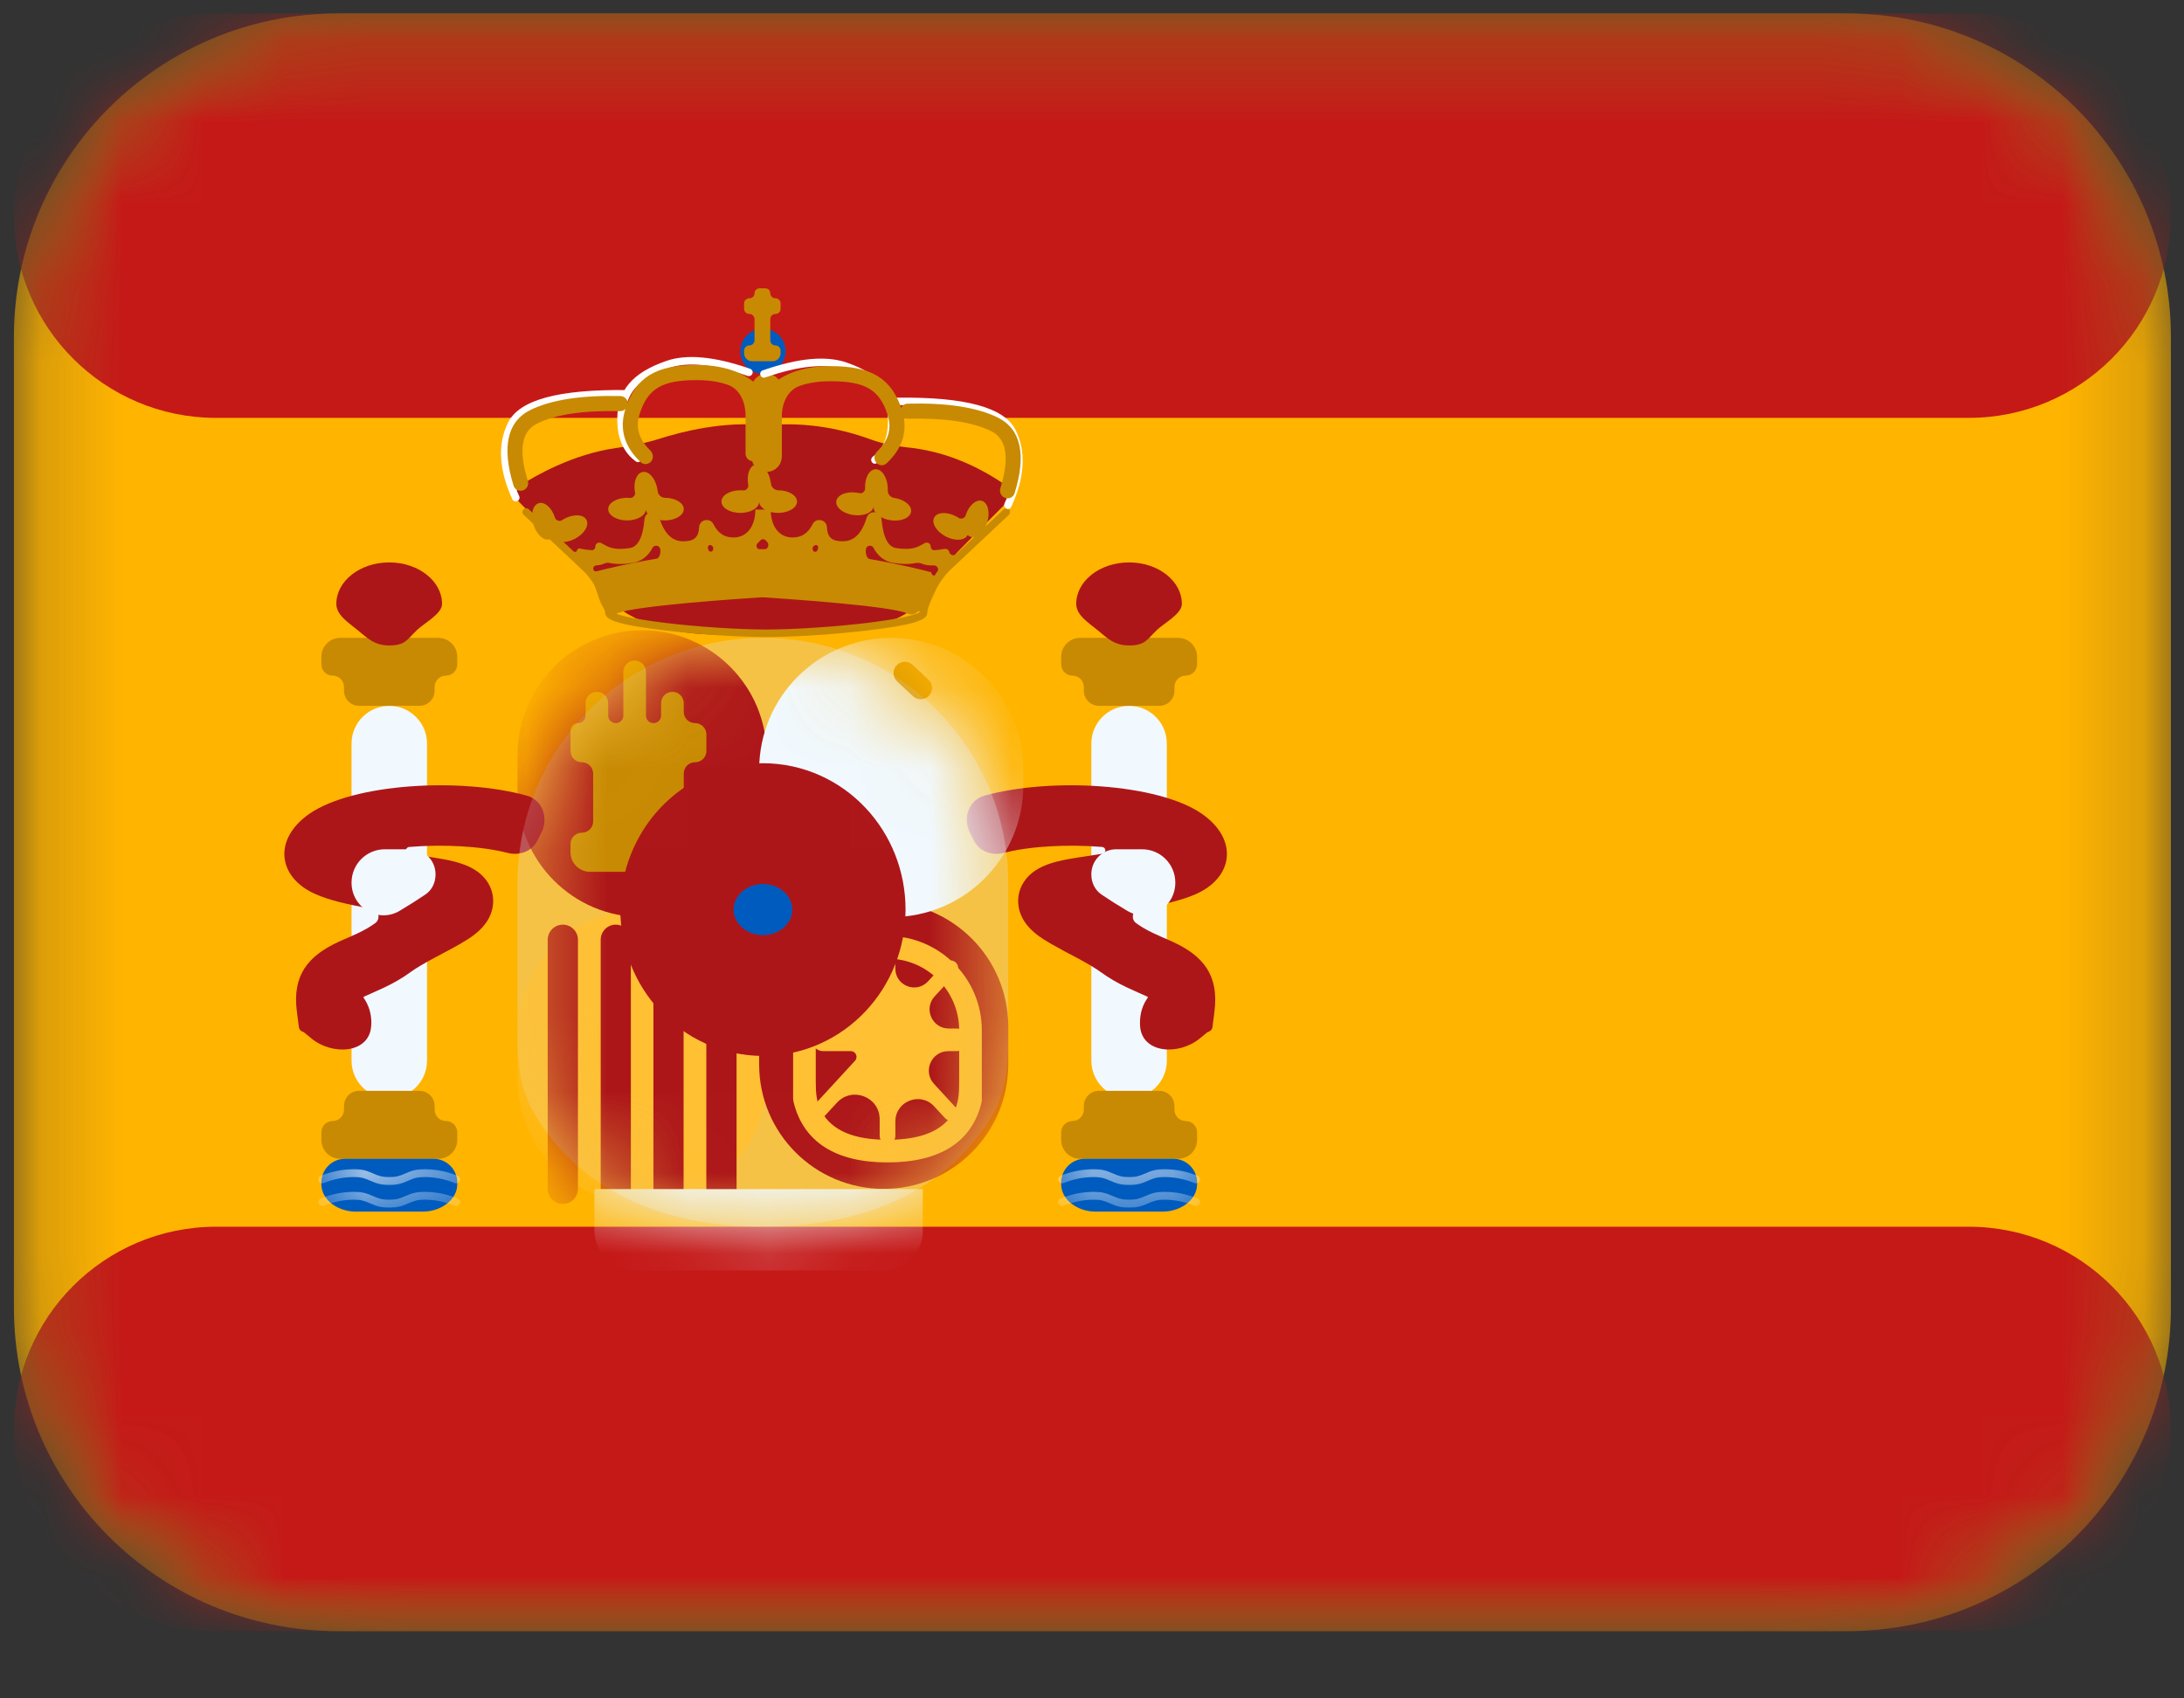 <svg width="27" height="21" viewBox="0 0 27 21" fill="none" xmlns="http://www.w3.org/2000/svg">
<rect x="0" y="0" width="27" height="21" fill="#333333" stroke="none"/>
<mask id="mask0_198_6397" style="mask-type:luminance" maskUnits="userSpaceOnUse" x="0" y="0" width="27" height="21">
<path d="M0.172 4.167C0.172 1.958 1.963 0.167 4.172 0.167H22.838C25.048 0.167 26.838 1.958 26.838 4.167V16.168C26.838 18.377 25.048 20.168 22.838 20.168H4.172C1.963 20.168 0.172 18.377 0.172 16.168V4.167Z" fill="white"/>
</mask>
<g mask="url(#mask0_198_6397)">
<path fill-rule="evenodd" clip-rule="evenodd" d="M4.172 0.167C1.963 0.167 0.172 1.958 0.172 4.167V16.168C0.172 18.377 1.963 20.168 4.172 20.168H22.838C25.048 20.168 26.838 18.377 26.838 16.168V4.167C26.838 1.958 25.048 0.167 22.838 0.167H4.172Z" fill="#FFB400"/>
<mask id="mask1_198_6397" style="mask-type:luminance" maskUnits="userSpaceOnUse" x="0" y="0" width="27" height="21">
<path fill-rule="evenodd" clip-rule="evenodd" d="M4.172 0.167C1.963 0.167 0.172 1.958 0.172 4.167V16.168C0.172 18.377 1.963 20.168 4.172 20.168H22.838C25.048 20.168 26.838 18.377 26.838 16.168V4.167C26.838 1.958 25.048 0.167 22.838 0.167H4.172Z" fill="white"/>
</mask>
<g mask="url(#mask1_198_6397)">
<path fill-rule="evenodd" clip-rule="evenodd" d="M2.672 0.167C1.291 0.167 0.172 1.287 0.172 2.667C0.172 4.048 1.291 5.167 2.672 5.167H24.338C25.719 5.167 26.838 4.048 26.838 2.667C26.838 1.287 25.719 0.167 24.338 0.167H2.672Z" fill="#C51918"/>
<path fill-rule="evenodd" clip-rule="evenodd" d="M2.672 15.168C1.291 15.168 0.172 16.287 0.172 17.668C0.172 19.048 1.291 20.168 2.672 20.168H24.338C25.719 20.168 26.838 19.048 26.838 17.668C26.838 16.287 25.719 15.168 24.338 15.168H2.672Z" fill="#C51918"/>
<path d="M4.346 9.194C4.346 8.936 4.555 8.728 4.812 8.728C5.07 8.728 5.279 8.936 5.279 9.194V13.114C5.279 13.372 5.07 13.581 4.812 13.581C4.555 13.581 4.346 13.372 4.346 13.114V9.194Z" fill="#F1F9FF"/>
<path fill-rule="evenodd" clip-rule="evenodd" d="M5.653 8.121C5.653 7.992 5.548 7.887 5.419 7.887H4.206C4.077 7.887 3.973 7.992 3.973 8.121V8.214C3.973 8.291 4.035 8.354 4.113 8.354C4.19 8.354 4.253 8.417 4.253 8.494V8.541C4.253 8.644 4.336 8.727 4.439 8.727H5.186C5.289 8.727 5.373 8.644 5.373 8.541V8.494C5.373 8.417 5.435 8.354 5.513 8.354C5.59 8.354 5.653 8.291 5.653 8.214V8.121Z" fill="#C88A02"/>
<path fill-rule="evenodd" clip-rule="evenodd" d="M5.373 13.721C5.373 13.798 5.435 13.861 5.513 13.861C5.59 13.861 5.653 13.924 5.653 14.001V14.095C5.653 14.223 5.548 14.328 5.419 14.328H4.206C4.077 14.328 3.973 14.223 3.973 14.095V14.001C3.973 13.924 4.035 13.861 4.113 13.861C4.19 13.861 4.253 13.798 4.253 13.721V13.675C4.253 13.571 4.336 13.488 4.439 13.488H5.186C5.289 13.488 5.373 13.571 5.373 13.675V13.721Z" fill="#C88A02"/>
<path fill-rule="evenodd" clip-rule="evenodd" d="M4.812 7.981C5.015 7.981 5.035 7.904 5.155 7.79C5.248 7.701 5.465 7.591 5.465 7.467C5.465 7.184 5.172 6.954 4.812 6.954C4.451 6.954 4.158 7.184 4.158 7.467C4.158 7.605 4.307 7.698 4.42 7.79C4.539 7.887 4.626 7.981 4.812 7.981Z" fill="#AD1619"/>
<path fill-rule="evenodd" clip-rule="evenodd" d="M3.973 14.622C3.973 14.459 4.104 14.328 4.267 14.328H5.359C5.521 14.328 5.653 14.459 5.653 14.622V14.642C5.653 14.845 5.436 14.981 5.233 14.981C4.957 14.981 4.668 14.981 4.393 14.981C4.189 14.981 3.973 14.845 3.973 14.642V14.622Z" fill="#005BBF"/>
<mask id="mask2_198_6397" style="mask-type:luminance" maskUnits="userSpaceOnUse" x="3" y="14" width="3" height="1">
<path fill-rule="evenodd" clip-rule="evenodd" d="M3.973 14.622C3.973 14.459 4.104 14.328 4.267 14.328H5.359C5.521 14.328 5.653 14.459 5.653 14.622V14.642C5.653 14.845 5.436 14.981 5.233 14.981C4.957 14.981 4.668 14.981 4.393 14.981C4.189 14.981 3.973 14.845 3.973 14.642V14.622Z" fill="white"/>
</mask>
<g mask="url(#mask2_198_6397)">
<path d="M4.002 14.908C3.977 14.918 3.948 14.906 3.938 14.881C3.928 14.857 3.939 14.829 3.963 14.82C4.1 14.764 4.238 14.737 4.375 14.737C4.473 14.737 4.525 14.751 4.612 14.789C4.689 14.823 4.728 14.834 4.812 14.834C4.896 14.834 4.936 14.823 5.012 14.789C5.099 14.751 5.151 14.737 5.249 14.737C5.387 14.737 5.524 14.764 5.661 14.82C5.685 14.829 5.696 14.857 5.686 14.881C5.676 14.906 5.647 14.918 5.622 14.908C5.497 14.859 5.373 14.834 5.249 14.834C5.165 14.834 5.126 14.845 5.049 14.879C4.962 14.918 4.91 14.931 4.812 14.931C4.714 14.931 4.663 14.918 4.575 14.879C4.499 14.845 4.459 14.834 4.375 14.834C4.251 14.834 4.127 14.859 4.002 14.908Z" fill="white"/>
<path d="M4.002 14.628C3.977 14.638 3.948 14.626 3.938 14.601C3.928 14.577 3.939 14.549 3.963 14.539C4.1 14.484 4.238 14.457 4.375 14.457C4.473 14.457 4.525 14.47 4.612 14.509C4.689 14.543 4.728 14.554 4.812 14.554C4.896 14.554 4.936 14.543 5.012 14.509C5.099 14.47 5.151 14.457 5.249 14.457C5.387 14.457 5.524 14.484 5.661 14.539C5.685 14.549 5.696 14.577 5.686 14.601C5.676 14.626 5.647 14.638 5.622 14.628C5.497 14.578 5.373 14.554 5.249 14.554C5.165 14.554 5.126 14.564 5.049 14.598C4.962 14.637 4.91 14.651 4.812 14.651C4.714 14.651 4.663 14.637 4.575 14.598C4.499 14.564 4.459 14.554 4.375 14.554C4.251 14.554 4.127 14.578 4.002 14.628Z" fill="white"/>
</g>
<path d="M13.492 9.194C13.492 8.936 13.701 8.728 13.959 8.728C14.217 8.728 14.425 8.936 14.425 9.194V13.114C14.425 13.372 14.217 13.581 13.959 13.581C13.701 13.581 13.492 13.372 13.492 13.114V9.194Z" fill="#F1F9FF"/>
<path fill-rule="evenodd" clip-rule="evenodd" d="M14.799 8.121C14.799 7.992 14.695 7.887 14.566 7.887H13.352C13.224 7.887 13.119 7.992 13.119 8.121V8.214C13.119 8.291 13.182 8.354 13.259 8.354C13.336 8.354 13.399 8.417 13.399 8.494V8.541C13.399 8.644 13.483 8.727 13.586 8.727H14.332C14.436 8.727 14.519 8.644 14.519 8.541V8.494C14.519 8.417 14.582 8.354 14.659 8.354C14.736 8.354 14.799 8.291 14.799 8.214V8.121Z" fill="#C88A02"/>
<path fill-rule="evenodd" clip-rule="evenodd" d="M14.519 13.721C14.519 13.798 14.582 13.861 14.659 13.861C14.736 13.861 14.799 13.924 14.799 14.001V14.095C14.799 14.223 14.695 14.328 14.566 14.328H13.352C13.224 14.328 13.119 14.223 13.119 14.095V14.001C13.119 13.924 13.182 13.861 13.259 13.861C13.336 13.861 13.399 13.798 13.399 13.721V13.675C13.399 13.571 13.483 13.488 13.586 13.488H14.332C14.436 13.488 14.519 13.571 14.519 13.675V13.721Z" fill="#C88A02"/>
<path fill-rule="evenodd" clip-rule="evenodd" d="M13.958 7.981C14.161 7.981 14.182 7.904 14.302 7.79C14.395 7.701 14.611 7.591 14.611 7.467C14.611 7.184 14.319 6.954 13.958 6.954C13.597 6.954 13.305 7.184 13.305 7.467C13.305 7.605 13.454 7.698 13.567 7.79C13.686 7.887 13.773 7.981 13.958 7.981Z" fill="#AD1619"/>
<path fill-rule="evenodd" clip-rule="evenodd" d="M13.119 14.622C13.119 14.459 13.251 14.328 13.413 14.328H14.505C14.668 14.328 14.799 14.459 14.799 14.622V14.642C14.799 14.845 14.583 14.981 14.379 14.981C14.104 14.981 13.815 14.981 13.539 14.981C13.336 14.981 13.119 14.845 13.119 14.642V14.622Z" fill="#005BBF"/>
<mask id="mask3_198_6397" style="mask-type:luminance" maskUnits="userSpaceOnUse" x="13" y="14" width="2" height="1">
<path fill-rule="evenodd" clip-rule="evenodd" d="M13.119 14.622C13.119 14.459 13.251 14.328 13.413 14.328H14.505C14.668 14.328 14.799 14.459 14.799 14.622V14.642C14.799 14.845 14.583 14.981 14.379 14.981C14.104 14.981 13.815 14.981 13.539 14.981C13.336 14.981 13.119 14.845 13.119 14.642V14.622Z" fill="white"/>
</mask>
<g mask="url(#mask3_198_6397)">
<path d="M13.149 14.908C13.124 14.918 13.095 14.906 13.084 14.881C13.074 14.857 13.085 14.829 13.11 14.82C13.247 14.764 13.384 14.737 13.522 14.737C13.62 14.737 13.671 14.751 13.758 14.789C13.835 14.823 13.875 14.834 13.959 14.834C14.042 14.834 14.082 14.823 14.159 14.789C14.246 14.751 14.297 14.737 14.396 14.737C14.533 14.737 14.671 14.764 14.808 14.82C14.832 14.829 14.843 14.857 14.833 14.881C14.823 14.906 14.793 14.918 14.768 14.908C14.644 14.859 14.52 14.834 14.396 14.834C14.312 14.834 14.272 14.845 14.195 14.879C14.108 14.918 14.057 14.931 13.959 14.931C13.86 14.931 13.809 14.918 13.722 14.879C13.645 14.845 13.605 14.834 13.522 14.834C13.398 14.834 13.274 14.859 13.149 14.908Z" fill="white"/>
<path d="M13.149 14.628C13.124 14.638 13.095 14.626 13.084 14.601C13.074 14.577 13.085 14.549 13.11 14.539C13.246 14.484 13.384 14.457 13.522 14.457C13.62 14.457 13.671 14.47 13.758 14.509C13.835 14.543 13.875 14.554 13.959 14.554C14.042 14.554 14.082 14.543 14.159 14.509C14.246 14.47 14.297 14.457 14.396 14.457C14.533 14.457 14.671 14.484 14.808 14.539C14.832 14.549 14.843 14.577 14.833 14.601C14.823 14.626 14.793 14.638 14.768 14.628C14.644 14.578 14.52 14.554 14.396 14.554C14.312 14.554 14.272 14.564 14.195 14.598C14.108 14.637 14.057 14.651 13.959 14.651C13.86 14.651 13.809 14.637 13.722 14.598C13.645 14.564 13.605 14.554 13.522 14.554C13.398 14.554 13.274 14.578 13.149 14.628Z" fill="white"/>
</g>
<path fill-rule="evenodd" clip-rule="evenodd" d="M3.85 12.84C4.114 13.057 4.569 13.025 4.589 12.684C4.59 12.671 4.591 12.659 4.591 12.647C4.591 12.527 4.556 12.424 4.496 12.338C4.492 12.332 4.494 12.325 4.5 12.323C4.499 12.323 4.684 12.242 4.749 12.211C4.869 12.154 4.975 12.093 5.078 12.018C5.144 11.97 5.232 11.918 5.367 11.845C5.39 11.833 5.453 11.8 5.493 11.778L5.527 11.76C5.593 11.725 5.641 11.698 5.687 11.672C5.828 11.591 5.921 11.523 5.992 11.432C6.161 11.219 6.126 10.928 5.889 10.767C5.773 10.688 5.617 10.643 5.388 10.608L5.34 10.6C5.262 10.588 5.112 10.565 5.06 10.557C5.003 10.548 5.005 10.477 5.062 10.472C5.476 10.438 5.946 10.461 6.276 10.546C6.414 10.582 6.572 10.531 6.638 10.404L6.69 10.302C6.785 10.119 6.712 9.894 6.513 9.838C5.69 9.609 4.368 9.689 3.828 10.06C3.37 10.376 3.431 10.854 3.908 11.059C4.071 11.129 4.273 11.18 4.603 11.238C4.685 11.252 4.707 11.365 4.639 11.414C4.576 11.46 4.508 11.499 4.426 11.538C4.387 11.557 4.271 11.608 4.217 11.631L4.191 11.643C3.802 11.82 3.613 12.064 3.67 12.506L3.695 12.701C3.698 12.727 3.717 12.749 3.742 12.757C3.751 12.76 3.759 12.764 3.765 12.77L3.85 12.84ZM3.848 12.617L3.847 12.62L3.848 12.618L3.848 12.617ZM14.093 12.647C14.093 12.659 14.094 12.671 14.094 12.683C14.114 13.025 14.57 13.057 14.834 12.839L14.918 12.77C14.925 12.764 14.933 12.76 14.941 12.757C14.967 12.749 14.986 12.727 14.989 12.701L15.014 12.506C15.07 12.064 14.882 11.82 14.493 11.643L14.466 11.631C14.413 11.608 14.297 11.557 14.258 11.538C14.176 11.499 14.108 11.46 14.045 11.414C13.977 11.365 13.999 11.252 14.081 11.238C14.41 11.18 14.613 11.129 14.775 11.059C15.252 10.854 15.314 10.376 14.855 10.06C14.316 9.689 12.994 9.609 12.171 9.838C11.972 9.894 11.899 10.119 11.994 10.302L12.046 10.404C12.112 10.531 12.269 10.582 12.408 10.546C12.738 10.461 13.208 10.438 13.622 10.472C13.679 10.477 13.68 10.548 13.624 10.557C13.572 10.565 13.422 10.588 13.343 10.6L13.296 10.608C13.067 10.643 12.91 10.688 12.794 10.767C12.558 10.928 12.523 11.219 12.692 11.432C12.763 11.523 12.856 11.591 12.997 11.672C13.042 11.698 13.091 11.725 13.156 11.76L13.19 11.778C13.23 11.8 13.294 11.833 13.317 11.845C13.451 11.918 13.54 11.97 13.606 12.018C13.709 12.093 13.815 12.154 13.935 12.211C13.999 12.242 14.185 12.323 14.184 12.323C14.19 12.325 14.191 12.332 14.188 12.338C14.127 12.423 14.093 12.527 14.093 12.647Z" fill="#AD1619"/>
<path d="M5.077 10.501C5.098 10.501 5.119 10.503 5.139 10.507C5.282 10.537 5.384 10.662 5.384 10.808V10.816C5.384 10.912 5.341 11.004 5.261 11.059C5.167 11.123 5.055 11.194 4.942 11.261C4.675 11.421 4.346 11.223 4.346 10.913C4.346 10.685 4.53 10.501 4.758 10.501H5.077Z" fill="#F1F9FF"/>
<path d="M13.799 10.501C13.778 10.501 13.757 10.503 13.737 10.507C13.594 10.537 13.492 10.662 13.492 10.808V10.816C13.492 10.912 13.536 11.004 13.615 11.059C13.709 11.123 13.821 11.194 13.934 11.261C14.201 11.421 14.53 11.223 14.53 10.913C14.53 10.685 14.346 10.501 14.119 10.501H13.799Z" fill="#F1F9FF"/>
<path fill-rule="evenodd" clip-rule="evenodd" d="M12.443 6.216C12.471 6.188 12.486 6.151 12.486 6.112C12.486 6.064 12.463 6.019 12.424 5.993C12.034 5.726 11.629 5.572 11.209 5.531C11.057 5.516 10.907 5.485 10.764 5.433C10.33 5.275 9.892 5.217 9.45 5.26C9.449 5.26 9.448 5.259 9.449 5.258C9.449 5.258 9.448 5.257 9.448 5.257C8.945 5.208 8.439 5.333 8.146 5.427C7.975 5.481 7.798 5.514 7.62 5.539C7.079 5.614 6.61 5.889 6.445 5.994C6.405 6.02 6.383 6.064 6.383 6.112C6.383 6.151 6.398 6.188 6.426 6.216L7.012 6.805C7.217 7.011 7.363 7.282 7.585 7.469C7.857 7.698 8.398 7.935 9.444 7.814C9.444 7.814 9.445 7.815 9.445 7.816C9.445 7.816 9.445 7.817 9.445 7.817C9.469 7.816 10.674 7.783 10.76 7.754C10.794 7.743 10.83 7.733 10.866 7.722C11.009 7.68 11.164 7.635 11.3 7.51C11.527 7.303 11.657 7.005 11.874 6.788L12.443 6.216ZM9.445 5.302C9.384 6.011 9.445 6.014 9.445 5.302V5.302Z" fill="#AD1619"/>
<path fill-rule="evenodd" clip-rule="evenodd" d="M7.103 6.959C7.102 6.959 7.101 6.958 7.101 6.957C7.102 6.957 7.101 6.956 7.101 6.955L6.473 6.365C6.455 6.347 6.454 6.318 6.471 6.299C6.489 6.28 6.519 6.279 6.537 6.297L7.09 6.817C7.105 6.831 7.131 6.824 7.135 6.803C7.138 6.789 7.153 6.779 7.167 6.782C7.228 6.795 7.278 6.801 7.316 6.803C7.341 6.804 7.36 6.783 7.36 6.758C7.36 6.721 7.4 6.697 7.433 6.715L7.498 6.75C7.566 6.787 7.663 6.797 7.79 6.776C7.884 6.76 7.948 6.651 7.968 6.419C7.977 6.317 8.12 6.302 8.15 6.4C8.214 6.603 8.311 6.693 8.448 6.693C8.583 6.693 8.637 6.643 8.643 6.519C8.648 6.423 8.776 6.396 8.82 6.481C8.877 6.595 8.956 6.646 9.069 6.646C9.23 6.646 9.337 6.513 9.338 6.304C9.338 6.302 9.339 6.301 9.341 6.301H9.525C9.526 6.301 9.528 6.302 9.528 6.304C9.529 6.513 9.636 6.646 9.797 6.646C9.909 6.646 9.989 6.595 10.046 6.481C10.089 6.396 10.218 6.423 10.223 6.519C10.229 6.643 10.283 6.693 10.417 6.693C10.555 6.693 10.652 6.603 10.715 6.4C10.746 6.302 10.888 6.317 10.898 6.419C10.918 6.651 10.982 6.76 11.075 6.776C11.203 6.797 11.3 6.787 11.368 6.75L11.433 6.715C11.466 6.697 11.506 6.721 11.506 6.758C11.506 6.783 11.525 6.804 11.55 6.803C11.583 6.802 11.625 6.796 11.676 6.787C11.703 6.782 11.73 6.799 11.736 6.826C11.744 6.864 11.791 6.878 11.819 6.852L12.409 6.297C12.427 6.279 12.457 6.28 12.475 6.299C12.492 6.318 12.491 6.347 12.473 6.365L11.769 7.027C11.69 7.101 11.623 7.186 11.575 7.283C11.5 7.433 11.463 7.535 11.463 7.583C11.463 7.68 11.212 7.737 10.724 7.795C10.341 7.841 9.889 7.872 9.52 7.877L9.473 7.877L9.426 7.877C9.057 7.873 8.605 7.841 8.222 7.795C7.734 7.737 7.483 7.68 7.483 7.583C7.483 7.553 7.466 7.526 7.451 7.5C7.425 7.455 7.404 7.399 7.387 7.343C7.374 7.302 7.362 7.264 7.342 7.226C7.313 7.17 7.272 7.117 7.226 7.074L7.107 6.961C7.106 6.96 7.106 6.96 7.105 6.96L7.103 6.959ZM11.584 7.073C11.615 7.044 11.588 6.989 11.545 6.991C11.489 6.993 11.442 6.988 11.406 6.973C11.38 6.963 11.351 6.956 11.324 6.961C11.242 6.978 11.149 6.977 11.045 6.96C10.935 6.942 10.853 6.877 10.797 6.771C10.783 6.744 10.742 6.74 10.719 6.761C10.687 6.792 10.705 6.905 10.75 6.912C11.148 6.98 11.43 7.054 11.497 7.072C11.507 7.075 11.514 7.069 11.513 7.078C11.51 7.102 11.549 7.13 11.56 7.11C11.563 7.103 11.567 7.096 11.571 7.089C11.572 7.088 11.572 7.087 11.573 7.086L11.579 7.078C11.58 7.077 11.582 7.075 11.584 7.073ZM10.077 6.823C10.104 6.826 10.126 6.772 10.109 6.75C10.1 6.738 10.082 6.735 10.07 6.745C10.066 6.747 10.062 6.75 10.058 6.753C10.036 6.769 10.044 6.82 10.072 6.823C10.074 6.823 10.075 6.823 10.077 6.823ZM9.46 6.79C9.493 6.79 9.512 6.73 9.488 6.706C9.481 6.699 9.474 6.691 9.467 6.683C9.449 6.662 9.416 6.662 9.399 6.683C9.387 6.696 9.375 6.709 9.362 6.721C9.341 6.741 9.356 6.791 9.385 6.79L9.422 6.79L9.46 6.79ZM7.376 7.064C7.365 7.067 7.353 7.064 7.344 7.056C7.321 7.034 7.339 6.992 7.371 6.991C7.41 6.988 7.442 6.982 7.468 6.969C7.489 6.96 7.511 6.955 7.533 6.96C7.617 6.978 7.713 6.978 7.82 6.96C7.93 6.942 8.012 6.878 8.068 6.772C8.083 6.744 8.125 6.74 8.148 6.762C8.181 6.793 8.162 6.901 8.117 6.908C7.75 6.97 7.479 7.037 7.376 7.064ZM8.805 6.751C8.828 6.768 8.819 6.819 8.791 6.821C8.79 6.821 8.789 6.821 8.788 6.821C8.76 6.824 8.74 6.772 8.757 6.75C8.766 6.738 8.784 6.735 8.797 6.745C8.8 6.747 8.802 6.749 8.805 6.751ZM11.217 7.585C11.27 7.61 11.314 7.595 11.351 7.558C11.357 7.552 11.371 7.558 11.37 7.567C11.37 7.57 11.368 7.572 11.366 7.573C11.361 7.576 11.354 7.579 11.345 7.583C11.314 7.596 11.267 7.61 11.206 7.624C11.086 7.651 10.915 7.678 10.713 7.703C10.317 7.75 9.847 7.782 9.473 7.784C9.099 7.782 8.629 7.75 8.233 7.703C8.031 7.678 7.86 7.651 7.74 7.624C7.694 7.613 7.657 7.603 7.628 7.593C7.624 7.592 7.624 7.587 7.627 7.585C7.831 7.49 9.179 7.4 9.422 7.385C9.665 7.4 11.013 7.49 11.217 7.585Z" fill="#C88A02"/>
<path fill-rule="evenodd" clip-rule="evenodd" d="M9.432 4.623C9.587 4.623 9.712 4.498 9.712 4.343C9.712 4.189 9.587 4.063 9.432 4.063C9.278 4.063 9.152 4.189 9.152 4.343C9.152 4.498 9.278 4.623 9.432 4.623Z" fill="#005BBF"/>
<path fill-rule="evenodd" clip-rule="evenodd" d="M9.251 5.999C9.257 6.03 9.223 6.067 9.191 6.063C9.178 6.062 9.166 6.062 9.153 6.062C9.024 6.062 8.919 6.124 8.919 6.202C8.919 6.279 9.024 6.342 9.153 6.342C9.281 6.342 9.386 6.279 9.386 6.202C9.386 6.279 9.49 6.342 9.619 6.342C9.748 6.342 9.853 6.279 9.853 6.202C9.853 6.124 9.748 6.062 9.619 6.062C9.576 6.062 9.535 6.024 9.531 5.981C9.53 5.969 9.528 5.957 9.525 5.945C9.501 5.819 9.419 5.728 9.343 5.743C9.268 5.758 9.226 5.872 9.251 5.999ZM7.791 6.157C7.823 6.16 7.857 6.124 7.851 6.092C7.826 5.965 7.868 5.851 7.944 5.836C8.019 5.821 8.101 5.912 8.125 6.038C8.128 6.05 8.13 6.062 8.131 6.074C8.135 6.117 8.176 6.155 8.219 6.155C8.348 6.155 8.453 6.218 8.453 6.295C8.453 6.372 8.348 6.435 8.219 6.435C8.09 6.435 7.986 6.372 7.986 6.295C7.986 6.372 7.881 6.435 7.753 6.435C7.624 6.435 7.519 6.372 7.519 6.295C7.519 6.218 7.624 6.155 7.753 6.155C7.766 6.155 7.778 6.156 7.791 6.157ZM10.801 6.262C10.79 6.339 10.678 6.386 10.55 6.368C10.423 6.35 10.328 6.274 10.339 6.197C10.35 6.121 10.462 6.073 10.589 6.091C10.602 6.093 10.615 6.095 10.627 6.098C10.659 6.106 10.697 6.075 10.695 6.042C10.688 5.913 10.745 5.806 10.823 5.802C10.9 5.798 10.968 5.899 10.975 6.027C10.975 6.04 10.975 6.052 10.975 6.063C10.973 6.107 11.008 6.15 11.051 6.156C11.179 6.174 11.274 6.25 11.263 6.327C11.252 6.404 11.14 6.451 11.012 6.433C10.885 6.415 10.79 6.339 10.801 6.262ZM11.69 6.632C11.803 6.693 11.925 6.686 11.961 6.618C11.962 6.616 11.965 6.616 11.966 6.617C11.977 6.628 11.989 6.635 12.003 6.639C12.077 6.662 12.167 6.58 12.205 6.457C12.243 6.334 12.213 6.216 12.139 6.193C12.065 6.171 11.975 6.252 11.937 6.375C11.928 6.407 11.881 6.423 11.854 6.405C11.844 6.398 11.832 6.391 11.821 6.385C11.707 6.325 11.585 6.331 11.549 6.399C11.513 6.467 11.576 6.572 11.69 6.632ZM7.11 6.661C6.996 6.721 6.874 6.715 6.838 6.647C6.837 6.645 6.835 6.645 6.833 6.646C6.823 6.656 6.81 6.664 6.797 6.668C6.723 6.691 6.632 6.609 6.595 6.486C6.557 6.363 6.586 6.244 6.66 6.222C6.734 6.199 6.825 6.281 6.862 6.404C6.872 6.435 6.918 6.451 6.945 6.433C6.956 6.426 6.967 6.42 6.978 6.414C7.092 6.353 7.214 6.359 7.25 6.428C7.287 6.496 7.224 6.6 7.11 6.661Z" fill="#C88A02"/>
<path fill-rule="evenodd" clip-rule="evenodd" d="M9.328 3.626C9.328 3.592 9.356 3.565 9.39 3.565H9.461C9.495 3.565 9.523 3.592 9.523 3.626C9.523 3.66 9.55 3.688 9.584 3.688H9.586C9.621 3.688 9.65 3.716 9.65 3.751V3.819C9.65 3.854 9.621 3.882 9.586 3.882C9.551 3.882 9.523 3.911 9.523 3.946V4.208C9.523 4.243 9.551 4.271 9.586 4.271C9.621 4.271 9.65 4.3 9.65 4.335V4.368C9.65 4.422 9.606 4.466 9.553 4.466H9.296C9.243 4.466 9.199 4.422 9.199 4.368V4.336C9.199 4.3 9.228 4.271 9.264 4.271C9.299 4.271 9.328 4.242 9.328 4.207V3.947C9.328 3.911 9.299 3.882 9.264 3.882C9.228 3.882 9.199 3.853 9.199 3.818V3.752C9.199 3.717 9.228 3.688 9.264 3.688H9.267C9.301 3.688 9.328 3.66 9.328 3.626Z" fill="#C88A02"/>
<path d="M9.291 4.808C9.291 4.705 9.375 4.621 9.478 4.621C9.581 4.621 9.664 4.705 9.664 4.808V5.648C9.664 5.751 9.581 5.834 9.478 5.834C9.375 5.834 9.291 5.751 9.291 5.648V4.808Z" fill="#C88A02"/>
<path d="M7.743 4.823C7.769 4.824 7.789 4.845 7.789 4.871C7.788 4.896 7.767 4.917 7.741 4.917C6.942 4.907 6.483 5.028 6.365 5.264C6.246 5.503 6.262 5.792 6.418 6.133C6.429 6.156 6.42 6.184 6.396 6.195C6.373 6.207 6.345 6.197 6.334 6.174C6.167 5.808 6.148 5.49 6.282 5.223C6.422 4.942 6.909 4.814 7.743 4.823Z" fill="white"/>
<path d="M7.91 5.626C7.931 5.641 7.938 5.669 7.925 5.692C7.912 5.714 7.883 5.721 7.862 5.706C7.708 5.596 7.631 5.421 7.631 5.187C7.631 4.824 7.818 4.61 8.233 4.464C8.489 4.374 8.835 4.407 9.274 4.56C9.298 4.569 9.311 4.595 9.302 4.62C9.293 4.644 9.266 4.656 9.242 4.648C8.822 4.501 8.496 4.47 8.264 4.552C7.884 4.686 7.724 4.868 7.724 5.187C7.724 5.389 7.786 5.534 7.91 5.626Z" fill="white"/>
<path d="M6.525 5.944C6.541 5.993 6.515 6.046 6.467 6.063C6.418 6.08 6.365 6.055 6.349 6.005C6.203 5.534 6.266 5.212 6.56 5.068C6.819 4.942 7.189 4.886 7.672 4.897C7.723 4.899 7.764 4.942 7.761 4.994C7.759 5.045 7.716 5.085 7.664 5.084C7.21 5.073 6.869 5.125 6.642 5.236C6.451 5.329 6.405 5.556 6.525 5.944Z" fill="#C88A02"/>
<path d="M8.612 4.7C8.186 4.7 8.01 4.804 7.91 5.111C7.855 5.281 7.894 5.43 8.038 5.568C8.075 5.604 8.083 5.662 8.052 5.703C8.02 5.743 7.961 5.751 7.923 5.716C7.718 5.526 7.652 5.301 7.733 5.053C7.86 4.662 8.111 4.513 8.612 4.513C8.941 4.513 9.197 4.6 9.376 4.775C9.393 4.793 9.403 4.817 9.403 4.842V5.609C9.403 5.661 9.362 5.703 9.31 5.703C9.259 5.703 9.217 5.661 9.217 5.609V5.139C9.217 4.976 9.149 4.81 8.995 4.757C8.887 4.719 8.76 4.7 8.612 4.7Z" fill="#C88A02"/>
<path d="M11.094 4.917C11.068 4.917 11.047 4.938 11.048 4.964C11.048 4.99 11.07 5.01 11.095 5.01C11.894 5.001 12.353 5.121 12.471 5.358C12.591 5.597 12.574 5.885 12.418 6.226C12.407 6.249 12.417 6.277 12.44 6.289C12.463 6.3 12.491 6.29 12.502 6.267C12.67 5.901 12.689 5.583 12.555 5.316C12.414 5.035 11.928 4.907 11.094 4.917Z" fill="white"/>
<path d="M10.792 5.645C10.771 5.66 10.764 5.689 10.777 5.711C10.79 5.733 10.819 5.741 10.84 5.726C10.995 5.616 11.072 5.441 11.072 5.207C11.072 4.843 10.884 4.63 10.47 4.484C10.214 4.394 9.867 4.426 9.429 4.58C9.404 4.588 9.392 4.615 9.401 4.639C9.409 4.663 9.436 4.676 9.461 4.667C9.88 4.521 10.207 4.49 10.439 4.572C10.819 4.706 10.978 4.887 10.978 5.207C10.978 5.409 10.916 5.553 10.792 5.645Z" fill="white"/>
<path d="M12.367 6.037C12.352 6.086 12.377 6.139 12.425 6.156C12.474 6.174 12.528 6.148 12.543 6.099C12.689 5.627 12.626 5.305 12.332 5.161C12.073 5.035 11.703 4.979 11.22 4.991C11.169 4.992 11.129 5.036 11.131 5.087C11.133 5.139 11.176 5.178 11.228 5.177C11.682 5.167 12.023 5.218 12.25 5.329C12.441 5.422 12.487 5.649 12.367 6.037Z" fill="#C88A02"/>
<path d="M10.27 4.714C10.696 4.714 10.872 4.818 10.972 5.125C11.027 5.295 10.988 5.444 10.844 5.582C10.807 5.618 10.799 5.676 10.83 5.717C10.862 5.758 10.921 5.765 10.959 5.73C11.164 5.54 11.23 5.315 11.149 5.067C11.022 4.676 10.771 4.527 10.27 4.527C9.941 4.527 9.685 4.614 9.506 4.79C9.489 4.807 9.479 4.831 9.479 4.856V5.624C9.479 5.675 9.52 5.717 9.572 5.717C9.623 5.717 9.665 5.675 9.665 5.624V5.154C9.665 4.99 9.733 4.825 9.887 4.771C9.995 4.733 10.122 4.714 10.27 4.714Z" fill="#C88A02"/>
<path opacity="0.3" fill-rule="evenodd" clip-rule="evenodd" d="M6.398 10.921C6.398 9.245 7.756 7.887 9.432 7.887C11.107 7.887 12.465 9.245 12.465 10.921V12.852C12.465 13.175 12.433 13.502 12.271 13.781C11.957 14.322 11.187 15.167 9.432 15.167C7.656 15.167 6.888 14.28 6.582 13.725C6.43 13.45 6.398 13.131 6.398 12.816V10.921Z" fill="#E1E5E8"/>
<mask id="mask4_198_6397" style="mask-type:luminance" maskUnits="userSpaceOnUse" x="6" y="7" width="7" height="9">
<path fill-rule="evenodd" clip-rule="evenodd" d="M6.398 10.921C6.398 9.245 7.756 7.887 9.432 7.887C11.107 7.887 12.465 9.245 12.465 10.921V12.852C12.465 13.175 12.433 13.502 12.271 13.781C11.957 14.322 11.187 15.167 9.432 15.167C7.656 15.167 6.888 14.28 6.582 13.725C6.43 13.45 6.398 13.131 6.398 12.816V10.921Z" fill="white"/>
</mask>
<g mask="url(#mask4_198_6397)">
<path d="M6.398 12.787C6.398 11.936 7.088 11.247 7.938 11.247C8.789 11.247 9.478 11.936 9.478 12.787V13.347C9.478 14.197 8.789 14.887 7.938 14.887C7.088 14.887 6.398 14.197 6.398 13.347V12.787Z" fill="#FFC034"/>
<path d="M6.771 11.62C6.771 11.517 6.855 11.433 6.958 11.433C7.061 11.433 7.145 11.517 7.145 11.62V14.7C7.145 14.803 7.061 14.886 6.958 14.886C6.855 14.886 6.771 14.803 6.771 14.7V11.62Z" fill="#AD1619"/>
<path d="M8.078 11.62C8.078 11.517 8.162 11.433 8.265 11.433C8.368 11.433 8.451 11.517 8.451 11.62V14.7C8.451 14.803 8.368 14.886 8.265 14.886C8.162 14.886 8.078 14.803 8.078 14.7V11.62Z" fill="#AD1619"/>
<path d="M7.426 11.62C7.426 11.517 7.509 11.433 7.612 11.433C7.716 11.433 7.799 11.517 7.799 11.62V14.7C7.799 14.803 7.716 14.886 7.612 14.886C7.509 14.886 7.426 14.803 7.426 14.7V11.62Z" fill="#AD1619"/>
<path d="M8.732 11.62C8.732 11.517 8.816 11.433 8.919 11.433C9.022 11.433 9.106 11.517 9.106 11.62V14.7C9.106 14.803 9.022 14.886 8.919 14.886C8.816 14.886 8.732 14.803 8.732 14.7V11.62Z" fill="#AD1619"/>
<path d="M6.398 9.333C6.398 8.483 7.088 7.793 7.938 7.793C8.789 7.793 9.478 8.483 9.478 9.333V9.8C9.478 10.651 8.789 11.34 7.938 11.34C7.088 11.34 6.398 10.651 6.398 9.8V9.333Z" fill="#AD1619"/>
<path d="M9.385 12.694C9.385 11.843 10.074 11.154 10.925 11.154C11.775 11.154 12.465 11.843 12.465 12.694V13.161C12.465 14.011 11.775 14.7 10.925 14.7C10.074 14.7 9.385 14.011 9.385 13.161V12.694Z" fill="#AD1619"/>
<path d="M9.385 9.52C9.385 8.618 10.116 7.887 11.018 7.887C11.92 7.887 12.651 8.618 12.651 9.52V9.707C12.651 10.609 11.92 11.34 11.018 11.34C10.116 11.34 9.385 10.609 9.385 9.707V9.52Z" fill="#F1F9FF"/>
<path fill-rule="evenodd" clip-rule="evenodd" d="M7.706 8.307C7.706 8.23 7.769 8.167 7.846 8.167C7.923 8.167 7.986 8.23 7.986 8.307V8.848C7.986 8.9 8.028 8.941 8.079 8.941C8.131 8.941 8.173 8.9 8.173 8.848V8.694C8.173 8.617 8.235 8.554 8.313 8.554C8.39 8.554 8.453 8.617 8.453 8.694V8.801C8.453 8.879 8.515 8.941 8.593 8.941C8.67 8.941 8.733 9.004 8.733 9.081V9.285C8.733 9.363 8.67 9.425 8.593 9.425C8.515 9.425 8.453 9.488 8.453 9.565V10.156C8.453 10.234 8.515 10.296 8.593 10.296C8.67 10.296 8.733 10.359 8.733 10.436V10.538C8.733 10.672 8.624 10.78 8.491 10.78H7.295C7.161 10.78 7.053 10.672 7.053 10.538V10.436C7.053 10.359 7.115 10.296 7.193 10.296C7.27 10.296 7.333 10.234 7.333 10.156V9.565C7.333 9.488 7.27 9.425 7.193 9.425C7.115 9.425 7.053 9.363 7.053 9.285V9.035C7.053 8.983 7.095 8.941 7.146 8.941C7.198 8.941 7.239 8.9 7.239 8.848V8.694C7.239 8.617 7.302 8.554 7.379 8.554C7.457 8.554 7.519 8.617 7.519 8.694V8.848C7.519 8.9 7.561 8.941 7.613 8.941C7.664 8.941 7.706 8.9 7.706 8.848V8.307Z" fill="#C88A02"/>
<path d="M11.091 8.425C11.034 8.372 11.031 8.283 11.084 8.227C11.137 8.17 11.225 8.167 11.282 8.22L11.478 8.404C11.535 8.457 11.538 8.545 11.485 8.602C11.432 8.658 11.344 8.661 11.287 8.608L11.091 8.425Z" fill="#C88A02"/>
<path fill-rule="evenodd" clip-rule="evenodd" d="M12.134 13.633C12.137 13.622 12.138 13.611 12.138 13.6V12.74C12.138 12.096 11.616 11.573 10.971 11.573C10.327 11.573 9.805 12.096 9.805 12.74V13.583C9.805 13.594 9.806 13.605 9.808 13.615C9.926 14.119 10.329 14.373 10.971 14.373C11.613 14.373 12.015 14.125 12.134 13.633ZM10.971 14.093C10.55 14.093 10.286 13.977 10.154 13.743C10.092 13.633 10.085 13.503 10.085 13.376V12.74C10.085 12.25 10.482 11.853 10.971 11.853C11.461 11.853 11.858 12.25 11.858 12.74V13.386C11.858 13.517 11.851 13.652 11.783 13.764C11.649 13.984 11.386 14.093 10.971 14.093Z" fill="#FFC034"/>
<path fill-rule="evenodd" clip-rule="evenodd" d="M11.069 11.841C11.069 11.788 11.025 11.744 10.972 11.744C10.918 11.744 10.875 11.788 10.875 11.841V12.004C10.875 12.241 10.584 12.354 10.424 12.18L10.171 11.906C10.136 11.868 10.077 11.865 10.039 11.9C10.002 11.935 9.999 11.994 10.034 12.032L10.368 12.396C10.481 12.519 10.394 12.717 10.227 12.717H10.176C10.098 12.717 10.036 12.78 10.036 12.857C10.036 12.934 10.098 12.997 10.176 12.997H10.518C10.58 12.997 10.612 13.07 10.57 13.116L10.034 13.699C9.999 13.737 10.002 13.796 10.039 13.831C10.077 13.866 10.136 13.863 10.171 13.825L10.347 13.634C10.535 13.43 10.875 13.563 10.875 13.839V14.046C10.875 14.1 10.918 14.143 10.972 14.143C11.025 14.143 11.069 14.1 11.069 14.046V13.867C11.069 13.615 11.378 13.494 11.549 13.68L11.683 13.825C11.718 13.863 11.777 13.866 11.815 13.831C11.853 13.796 11.855 13.737 11.82 13.699L11.547 13.402C11.405 13.247 11.514 12.997 11.724 12.997H11.826C11.903 12.997 11.966 12.934 11.966 12.857C11.966 12.78 11.903 12.717 11.826 12.717H11.729C11.523 12.717 11.415 12.472 11.555 12.32L11.82 12.032C11.855 11.994 11.853 11.935 11.815 11.9C11.777 11.865 11.718 11.868 11.683 11.906L11.473 12.134C11.329 12.29 11.069 12.189 11.069 11.977V11.841Z" fill="#FFC034"/>
<path fill-rule="evenodd" clip-rule="evenodd" d="M11.408 14.726C11.408 14.713 11.419 14.702 11.407 14.703C11.379 14.705 7.425 14.702 7.397 14.702C7.388 14.703 7.379 14.703 7.37 14.703C7.358 14.703 7.348 14.712 7.348 14.724V15.206C7.348 15.484 7.573 15.709 7.851 15.709H10.924C11.191 15.709 11.408 15.493 11.408 15.226V14.726Z" fill="#F1F9FF"/>
<path fill-rule="evenodd" clip-rule="evenodd" d="M9.432 11.993C9.819 11.993 10.132 11.659 10.132 11.247C10.132 10.834 9.819 10.5 9.432 10.5C9.046 10.5 8.732 10.834 8.732 11.247C8.732 11.659 9.046 11.993 9.432 11.993Z" fill="#005BBF" stroke="#AD1619" stroke-width="2.126"/>
</g>
</g>
</g>
</svg>
